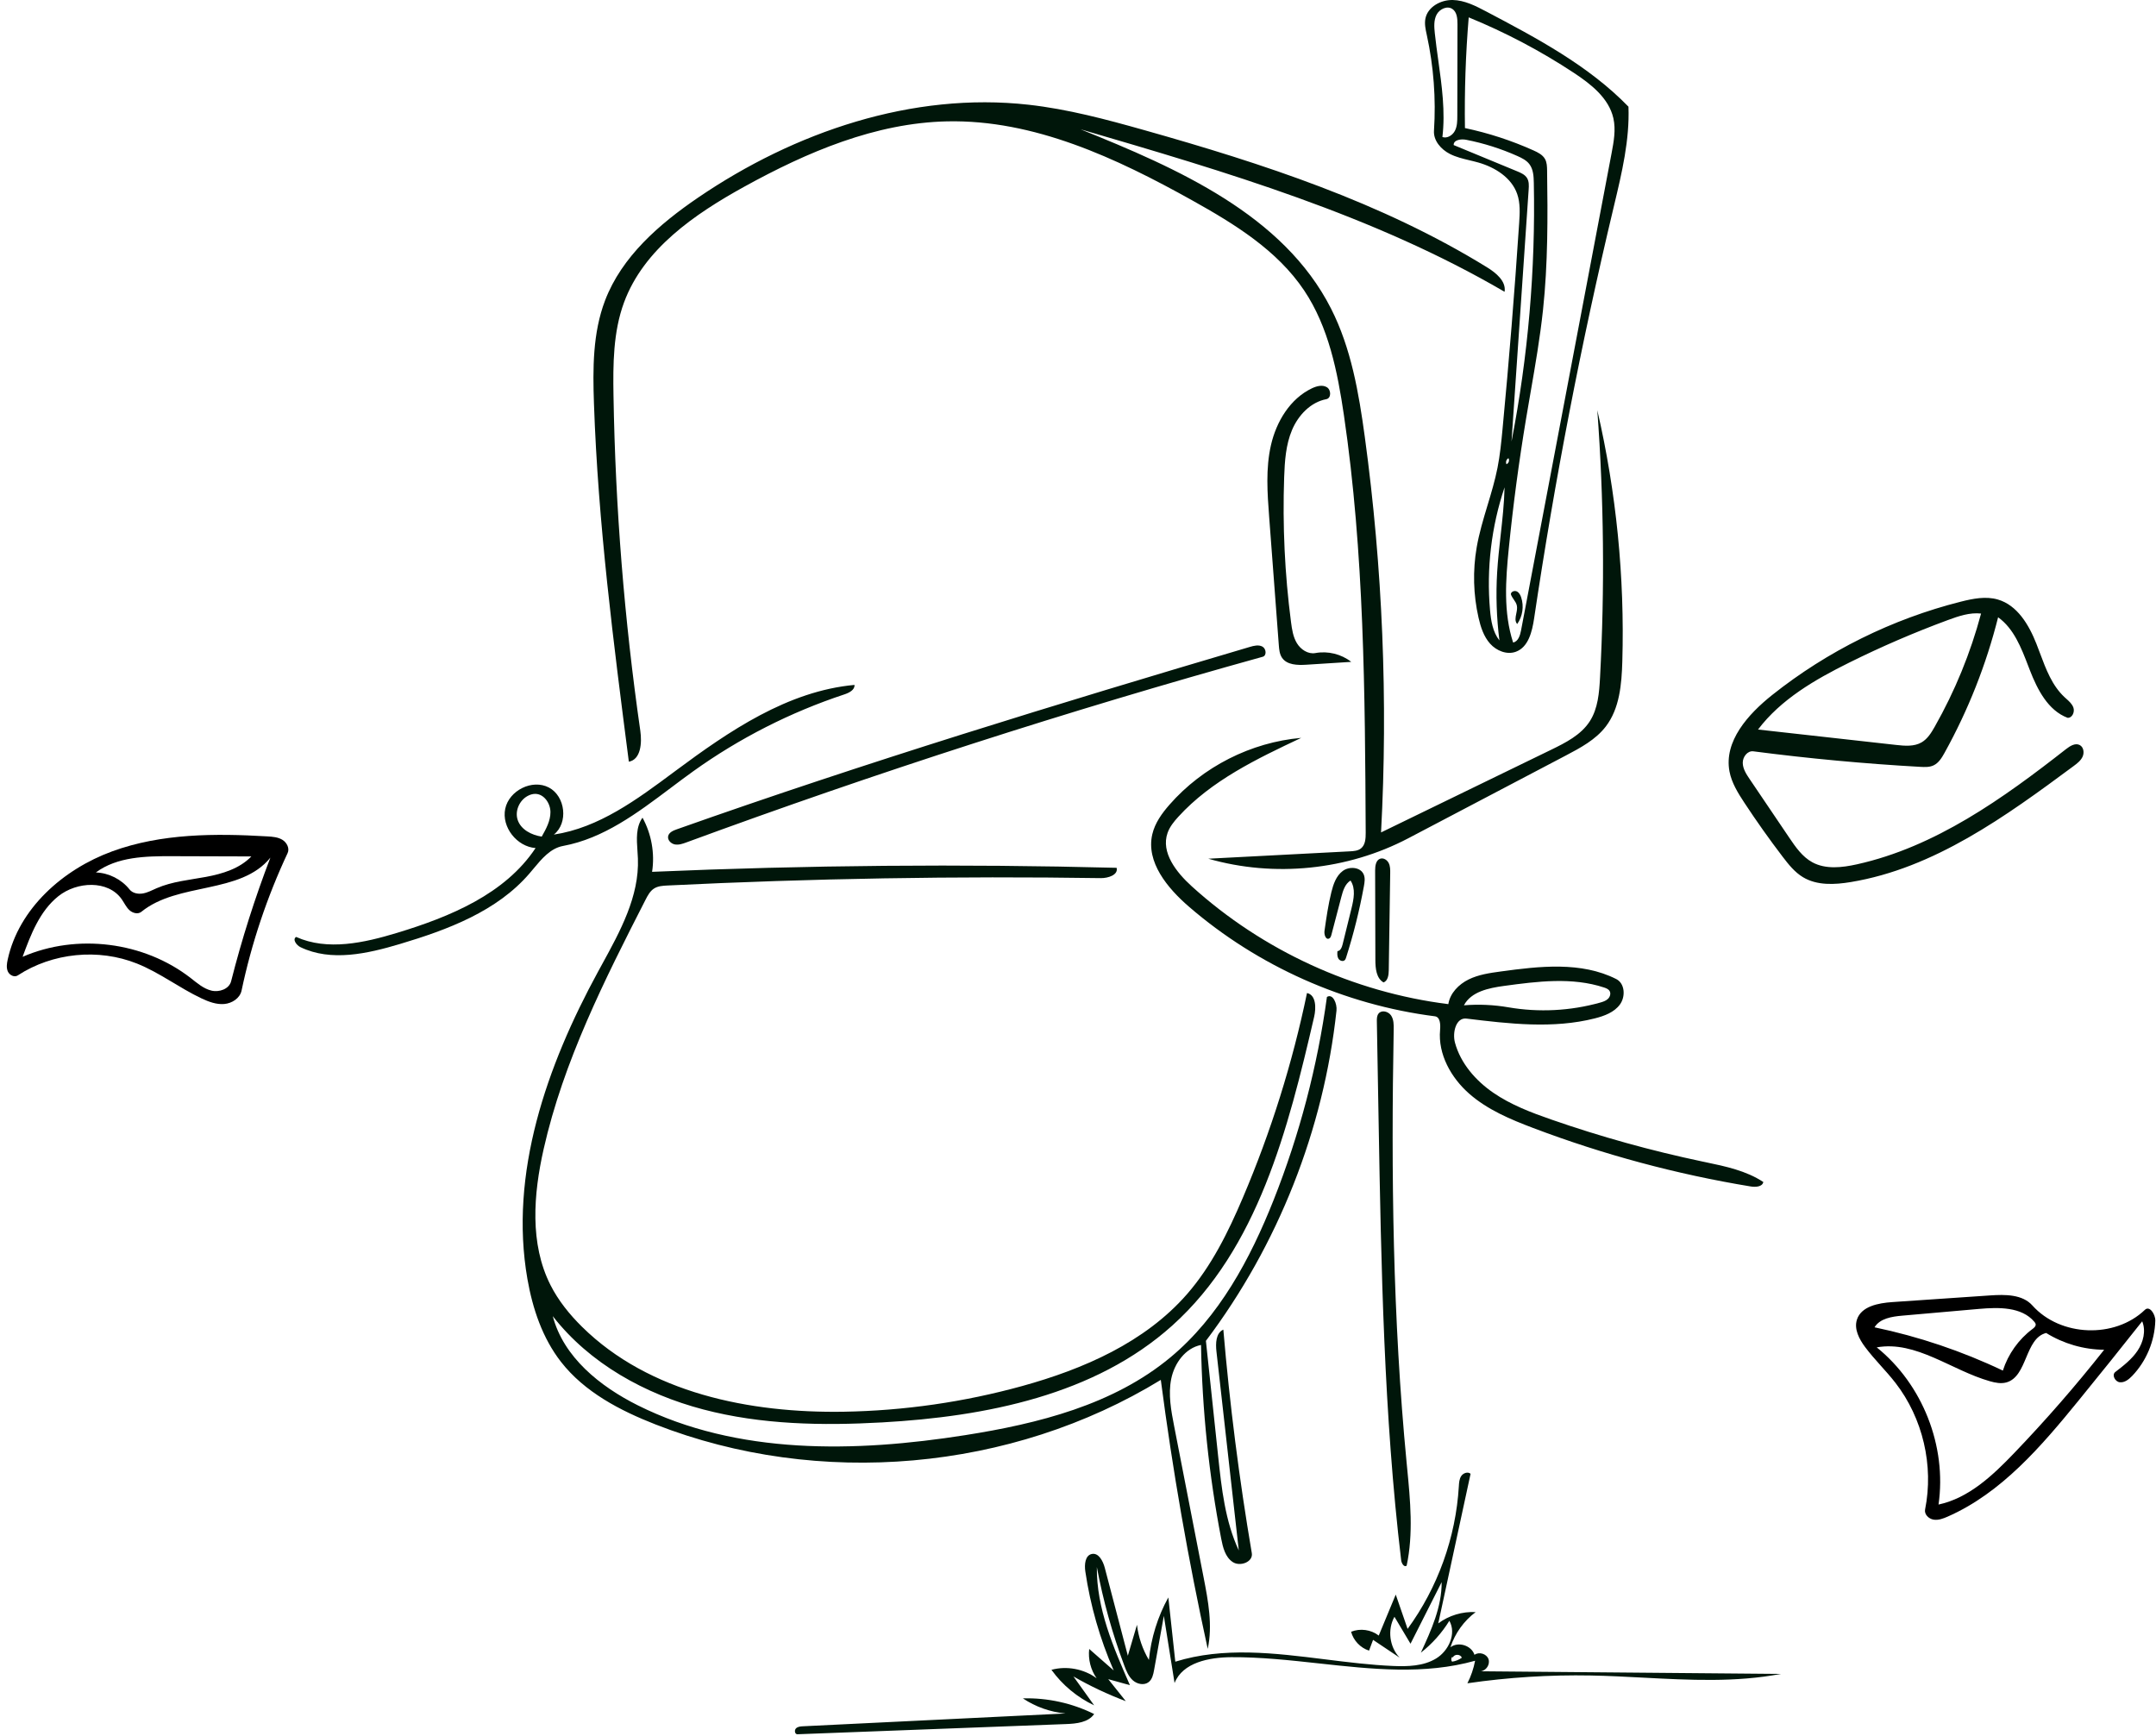 <svg width="632" height="509" viewBox="0 0 632 509" fill="none" xmlns="http://www.w3.org/2000/svg">
<path fill-rule="evenodd" clip-rule="evenodd" d="M420.35 38.311C420.962 28.945 420.256 19.493 418.259 10.322L418.216 10.126L418.216 10.126C417.877 8.575 417.529 6.98 417.841 5.428C418.532 1.996 422.344 -0.07 425.845 0.002C429.345 0.074 432.588 1.745 435.686 3.377C450.541 11.203 465.665 19.226 477.361 31.273C477.728 41.026 475.43 50.65 473.161 60.151L472.948 61.044C463.475 100.755 455.719 140.876 449.707 181.256C449.13 185.126 448.038 189.692 444.367 191.047C441.734 192.02 438.672 190.777 436.801 188.684C434.93 186.591 434.036 183.813 433.412 181.076C431.873 174.323 431.688 167.265 432.871 160.441C433.594 156.268 434.816 152.209 436.039 148.149L436.04 148.148L436.04 148.148L436.04 148.148L436.04 148.147L436.04 148.147L436.04 148.147L436.04 148.146C437.138 144.502 438.236 140.857 438.973 137.127C439.71 133.398 440.082 129.606 440.443 125.821C442.36 105.694 443.986 85.54 445.321 65.365C445.509 62.515 445.681 59.574 444.747 56.874C443.086 52.072 438.248 49.036 433.361 47.645C432.518 47.405 431.663 47.201 430.807 46.997C428.816 46.522 426.826 46.047 425.009 45.122C422.413 43.799 420.16 41.219 420.35 38.311ZM429.427 37.541C436.335 38.999 443.086 41.2 449.526 44.095C450.823 44.678 452.187 45.36 452.887 46.597C453.459 47.607 453.492 48.824 453.509 49.985C453.712 63.62 453.755 77.292 452.311 90.852C451.446 98.972 450.051 107.021 448.657 115.069C448.215 117.616 447.774 120.164 447.349 122.713C445.248 135.33 443.557 148.014 442.28 160.74C441.353 169.974 440.674 179.518 443.546 188.342C445.02 188.073 445.587 186.298 445.866 184.826L472.41 44.919C473.053 41.529 473.695 38.024 472.938 34.658C471.611 28.765 466.38 24.667 461.337 21.343C451.629 14.942 441.295 9.491 430.531 5.092C429.635 15.882 429.267 26.715 429.427 37.541ZM443.077 129.426C447.937 104.476 450.133 79.007 449.615 53.593C449.576 51.673 449.472 49.61 448.298 48.091C447.438 46.978 446.124 46.326 444.84 45.751C440.018 43.591 434.949 41.984 429.763 40.971C428.263 40.678 426.056 40.996 426.122 42.524L444.76 50.225C445.853 50.677 447.018 51.188 447.635 52.197C448.241 53.186 448.182 54.429 448.103 55.586L443.077 129.426ZM425.734 2.624C424.197 1.605 421.977 2.655 421.121 4.288C420.265 5.921 420.396 7.875 420.59 9.708C420.874 12.398 421.249 15.089 421.624 17.781C422.663 25.248 423.703 32.718 422.82 40.17C424.229 40.654 425.803 39.66 426.486 38.336C427.17 37.012 427.188 35.457 427.19 33.966L427.238 7.094C427.24 5.452 427.102 3.531 425.734 2.624ZM439.534 187.736C438.688 181.095 438.466 174.375 438.873 167.693C439.09 164.12 439.486 160.559 439.883 156.999L439.883 156.999C440.407 152.291 440.931 147.585 441.041 142.852C437.17 154.374 435.708 166.699 436.777 178.806C437.055 181.955 437.57 185.258 439.534 187.736ZM441.664 136.046C442.287 135.767 442.549 134.892 442.181 134.317C441.549 134.629 441.28 135.512 441.632 136.123L441.664 136.046ZM435.876 78.342C405.07 59.344 370.237 47.961 335.402 38.139C324.266 34.999 313.037 31.991 301.539 30.702C267.471 26.886 232.933 38.64 204.605 57.947C193.244 65.691 182.282 75.215 177.374 88.058C173.732 97.587 173.757 108.077 174.108 118.272C175.32 153.434 179.831 188.389 184.338 223.282C187.861 222.646 188.209 217.773 187.699 214.23C183.013 181.69 180.386 148.853 179.838 115.982C179.684 106.765 179.732 97.315 182.922 88.665C188.697 73.008 203.59 62.769 218.203 54.71C236.609 44.56 256.617 36.028 277.631 35.575C303.086 35.027 327.214 46.318 349.45 58.719C361.847 65.632 374.416 73.353 382.303 85.154C389.464 95.871 392.066 108.931 393.945 121.682C399.908 162.151 400.127 203.22 400.334 244.126C400.342 245.781 400.241 247.677 398.945 248.706C398.058 249.409 396.848 249.497 395.718 249.556L354.19 251.718C373.541 257.281 395.008 255.087 412.833 245.723L458.976 221.482C463.283 219.22 467.728 216.843 470.697 212.989C474.782 207.685 475.367 200.549 475.559 193.857C476.271 169.14 473.8 144.334 468.225 120.244C470.158 146.304 470.426 172.487 469.027 198.581C468.789 203.037 468.431 207.712 466.008 211.459C463.42 215.462 458.92 217.729 454.633 219.812L404.835 244.016C406.896 205.323 405.298 166.437 400.068 128.045C398.309 115.132 396.065 102.038 390.156 90.423C376.19 62.973 345.28 49.395 316.712 37.889C359.423 50.384 402.621 63.086 441.046 85.534C441.546 82.433 438.55 79.991 435.876 78.342ZM595.023 196.451C597.236 202.157 600.349 208.24 606.071 210.415C607.426 210.52 608.235 208.722 607.791 207.438C607.419 206.365 606.546 205.584 605.688 204.816L605.687 204.816C605.59 204.729 605.494 204.643 605.398 204.556C605.327 204.492 605.256 204.427 605.186 204.362C601.545 200.979 599.758 196.198 597.997 191.489L597.996 191.485C597.648 190.555 597.302 189.628 596.942 188.714C594.76 183.176 591.341 177.391 585.623 175.736C582.1 174.717 578.33 175.477 574.774 176.374C554.685 181.443 535.699 190.838 519.484 203.735C512.43 209.345 505.293 217.299 506.975 226.153C507.611 229.497 509.465 232.466 511.335 235.31C514.894 240.721 518.643 246.008 522.572 251.157C524.291 253.409 526.1 255.685 528.528 257.144C532.638 259.615 537.805 259.346 542.537 258.564C566.989 254.522 587.916 239.326 607.831 224.573C608.867 223.805 609.945 222.987 610.482 221.815C611.019 220.642 610.79 219.01 609.651 218.405C608.346 217.711 606.805 218.669 605.641 219.581C587.109 234.09 567.314 248.267 544.337 253.364C539.981 254.33 535.18 254.899 531.261 252.766C528.329 251.171 526.349 248.302 524.479 245.536L512.888 228.385C511.912 226.941 510.899 225.388 510.863 223.645C510.827 221.902 512.236 220.016 513.965 220.241C530.213 222.354 546.538 223.873 562.896 224.794C564.199 224.867 565.561 224.926 566.747 224.384C568.276 223.686 569.208 222.14 570.023 220.671C576.948 208.186 582.239 194.795 585.716 180.948C590.338 184.263 592.495 189.877 594.553 195.234C594.71 195.641 594.866 196.048 595.023 196.451ZM580.722 179.852C577.627 191.433 573.048 202.616 567.132 213.041C566.14 214.789 565.039 216.589 563.305 217.604C561.099 218.896 558.354 218.653 555.813 218.369L515.34 213.853C522.055 204.98 532.03 199.221 541.997 194.273C551.432 189.589 561.117 185.411 570.998 181.762C574.126 180.607 577.407 179.488 580.722 179.852ZM357.083 426.884C358.082 436.301 359.134 445.917 363.136 454.5L356.586 396.196C356.316 393.796 356.396 390.741 358.604 389.762C360.472 411.708 363.257 433.575 366.95 455.288C367.388 457.865 363.517 459.338 361.342 457.886C359.167 456.434 358.472 453.607 357.977 451.04C354.374 432.33 352.393 413.307 352.063 394.256C347.476 395.16 344.258 399.607 343.33 404.19C342.402 408.773 343.297 413.505 344.191 418.095L352.822 462.414C354.168 469.324 355.513 476.464 354.028 483.345C348.318 457.274 343.727 430.959 340.273 404.495C296.459 431.287 240.004 436.269 192.175 417.565C181.729 413.48 171.355 408.066 164.455 399.223C159.02 392.256 156.12 383.607 154.601 374.903C149.205 343.99 160.262 312.458 175.271 284.9C175.662 284.183 176.056 283.464 176.452 282.742L176.452 282.742L176.453 282.741L176.453 282.741L176.453 282.74C181.824 272.943 187.421 262.736 186.993 251.655C186.964 250.923 186.913 250.176 186.861 249.425C186.623 245.976 186.379 242.428 188.343 239.694C190.978 244.487 191.982 250.159 191.151 255.566C236.51 253.614 281.936 253.22 327.322 254.387C327.852 256.474 324.829 257.443 322.676 257.411C280.321 256.779 237.946 257.501 195.637 259.574C194.297 259.64 192.891 259.727 191.755 260.441C190.56 261.191 189.864 262.508 189.221 263.764C177.214 287.259 165.166 311.096 159.362 336.836C156.377 350.072 155.234 364.559 161.352 376.671C163.672 381.265 166.955 385.323 170.619 388.938C190.294 408.344 219.755 414.293 247.385 413.829C265.02 413.533 282.616 410.997 299.617 406.304C317.641 401.328 335.617 393.485 347.919 379.404C355.144 371.135 360.054 361.122 364.354 351.018C372.565 331.727 378.863 311.622 383.126 291.094C385.795 291.656 385.833 295.43 385.217 298.087C377.596 330.963 368.738 366.006 343.638 388.564C320.968 408.938 289.023 415.257 258.591 416.961C241.013 417.945 223.156 417.638 206.13 413.156C189.103 408.675 172.846 399.711 162.036 385.813C165.189 397.834 175.868 406.413 186.986 411.964C216.178 426.541 250.65 425.771 282.883 420.704C304.354 417.328 326.393 411.789 343.103 397.889C357.387 386.008 366.489 369.04 373.341 351.77C380.925 332.655 386.186 312.618 388.971 292.243C390.706 291.147 391.991 294.212 391.772 296.252C388.015 331.173 374.636 365.009 353.495 393.055L357.083 426.884ZM336.782 486.599C334.92 483.454 333.72 479.918 333.286 476.288L330.609 485.357L323.856 459.6C323.332 457.602 322.057 455.102 320.036 455.531C318.072 455.948 317.852 458.644 318.144 460.631C319.615 470.623 322.422 480.417 326.465 489.673L319.282 483.37C318.933 486.371 319.723 489.49 321.458 491.962C317.717 489.207 312.699 488.268 308.215 489.484C311.419 493.936 315.769 497.556 320.73 499.898L314.661 491.427C319.567 494.258 324.706 496.685 330.01 498.673L324.867 492.225L331.221 493.986C326.359 482.926 321.407 471.444 321.524 459.364C323.365 469.191 326.058 478.859 329.566 488.222C330.16 489.809 330.82 491.45 332.086 492.575C333.353 493.701 335.41 494.125 336.736 493.071C337.768 492.252 338.069 490.838 338.302 489.542L341.164 473.672L344.307 493.353C346.69 487.334 354.441 485.825 360.914 485.785C369.463 485.732 378.075 486.673 386.665 487.613H386.666H386.666H386.666H386.666H386.667H386.667H386.667H386.667C402.153 489.306 417.566 490.991 432.404 486.826C431.968 489.12 431.206 491.352 430.147 493.433C442.12 491.69 454.234 490.925 466.331 491.149C471.44 491.243 476.564 491.512 481.688 491.781H481.688H481.689H481.689H481.689H481.69H481.69H481.691H481.691C495.238 492.492 508.785 493.203 522.057 490.687L433.967 489.913C435.622 489.817 436.89 487.893 436.326 486.335C435.762 484.777 433.557 484.11 432.224 485.094C431.357 482.34 427.463 481.115 425.176 482.878C426.502 478.79 429.124 475.134 432.57 472.566C428.681 472.357 424.73 473.548 421.604 475.872L431.079 432.02C430.278 431.331 428.942 431.794 428.35 432.67C427.764 433.536 427.699 434.639 427.637 435.684L427.635 435.717C426.748 450.691 421.468 465.378 412.618 477.489L409.142 467.434L404.161 479.444C401.904 477.696 398.702 477.255 396.056 478.328C396.732 480.896 398.786 483.056 401.317 483.86L402.495 480.702L410.277 485.914C407.303 482.798 406.658 477.699 408.763 473.94L413.472 481.839L422.599 463.787C422.651 471.035 419.544 477.886 416.499 484.463C419.809 481.871 422.653 478.688 424.858 475.109C426.986 478.878 424.662 483.931 420.96 486.175C417.259 488.418 412.682 488.54 408.357 488.357C401.759 488.078 395.111 487.25 388.471 486.422L388.471 486.422C373.559 484.563 358.688 482.709 344.523 487.1L342.481 468.266C339.361 473.904 337.408 480.185 336.782 486.599ZM425.656 487.102C425.336 486.719 425.338 486.105 425.661 485.725L425.918 485.822C426.35 484.787 428.17 484.872 428.504 485.943C427.665 486.548 426.679 486.949 425.656 487.102ZM473.783 287C463.524 281.815 451.315 283.214 439.926 284.775C436.708 285.216 433.427 285.679 430.512 287.112C427.598 288.545 425.059 291.14 424.556 294.349C396.743 290.876 370.09 278.634 349.333 259.797C344.828 255.709 340.231 249.887 342.257 244.151C342.894 242.348 344.133 240.827 345.422 239.414C355.099 228.804 368.441 222.423 381.43 216.298C366.709 217.589 352.584 224.749 342.841 235.86C340.608 238.406 338.55 241.251 337.781 244.549C335.882 252.693 342.207 260.333 348.538 265.797C368.737 283.23 394.144 294.551 420.614 297.913C422.201 298.115 422.283 300.347 422.138 301.94C421.493 309.028 425.357 315.945 430.712 320.634C436.067 325.322 442.775 328.137 449.43 330.658C470.042 338.465 491.433 344.216 513.182 347.795C514.619 348.032 516.592 347.92 516.895 346.495C511.876 343.175 505.836 341.91 499.929 340.673L499.907 340.669L499.841 340.655L499.352 340.552L498.973 340.473C483.998 337.32 469.223 333.214 454.769 328.188C448.839 326.126 442.894 323.874 437.724 320.313C432.553 316.751 428.162 311.72 426.509 305.664C425.692 302.673 426.8 298.208 429.878 298.585C442.408 300.117 455.283 301.63 467.518 298.522C470.286 297.819 473.173 296.758 474.86 294.453C476.548 292.148 476.332 288.289 473.783 287ZM442.176 295.281C437.875 294.54 433.481 294.342 429.13 294.692C431.244 290.677 436.408 289.62 440.904 289.007C450.677 287.677 460.854 286.379 470.217 289.477C470.835 289.682 471.496 289.943 471.83 290.502C472.271 291.238 471.949 292.24 471.323 292.826C470.697 293.413 469.844 293.679 469.018 293.91C460.319 296.341 451.078 296.813 442.176 295.281ZM299.844 497.857C307.042 497.655 314.284 499.247 320.735 502.447C319.011 504.925 315.545 505.272 312.528 505.387L233.678 508.379C232.956 508.29 232.82 507.174 233.331 506.656C233.843 506.138 234.644 506.072 235.371 506.036L312.344 502.282C307.896 501.874 303.557 500.338 299.844 497.857ZM148.1 237.083C146.976 242.457 151.523 248.19 156.998 248.596C148.045 262.089 131.918 268.747 116.422 273.448C106.751 276.381 96.023 278.79 86.804 274.651C85.66 275.35 86.88 277.072 88.088 277.654C97.06 281.977 107.697 279.568 117.24 276.72C131.236 272.543 145.662 267.145 155.186 256.071C155.575 255.618 155.963 255.152 156.354 254.682L156.355 254.682L156.355 254.681L156.355 254.681C158.806 251.735 161.362 248.663 165.048 247.981C176.912 245.787 186.794 238.356 196.559 231.013L196.559 231.012L196.56 231.012L196.56 231.011L196.561 231.011C198.775 229.346 200.983 227.685 203.207 226.092C216.726 216.402 231.721 208.774 247.514 203.554C248.909 203.092 250.605 202.237 250.481 200.773C230.901 202.57 213.786 214.246 198.005 225.975L197.478 226.367C186.753 234.34 175.546 242.672 162.349 244.648C166.659 241.248 165.749 233.392 160.886 230.845C156.022 228.298 149.224 231.709 148.1 237.083ZM151.754 240.367C150.874 237.76 152.232 234.659 154.646 233.339C155.331 232.964 156.098 232.714 156.879 232.713C159.457 232.711 161.339 235.468 161.356 238.046C161.373 240.624 160.067 243.001 158.797 245.245C155.826 244.79 152.715 243.214 151.754 240.367ZM444.745 182.925C444.016 182.112 444.24 181.018 444.472 179.884C444.636 179.083 444.805 178.262 444.643 177.508C444.503 176.853 444.121 176.296 443.738 175.737C443.4 175.242 443.06 174.746 442.886 174.18C442.925 173.432 443.926 173.048 444.607 173.359C445.289 173.669 445.671 174.401 445.909 175.111C446.777 177.703 446.331 180.699 444.745 182.925ZM378.739 126.051C380.563 121.726 384.18 117.89 388.792 117.012C390.284 116.728 390.238 114.267 388.93 113.494C387.623 112.72 385.943 113.178 384.571 113.83C378.182 116.872 374.148 123.566 372.568 130.463C370.987 137.361 371.51 144.544 372.041 151.6L374.866 189.107C374.962 190.382 375.079 191.721 375.789 192.785C377.236 194.951 380.337 195.019 382.937 194.854L396.095 194.018C393.171 191.726 389.246 190.762 385.592 191.436C383.459 191.831 381.315 190.423 380.185 188.571C379.054 186.719 378.723 184.503 378.443 182.352C376.609 168.276 375.936 154.049 376.434 139.862C376.598 135.171 376.914 130.376 378.739 126.051ZM412.335 458.97C411.588 459.512 410.839 458.277 410.73 457.36C405.645 414.618 404.878 371.493 404.117 328.456L403.604 299.443C403.589 298.616 403.601 297.711 404.132 297.078C405.047 295.987 406.97 296.487 407.768 297.665C408.567 298.842 408.568 300.367 408.542 301.79C407.759 344.141 408.273 386.574 412.328 428.738C412.377 429.251 412.427 429.764 412.477 430.278C413.406 439.856 414.35 449.578 412.335 458.97ZM370.061 189.546C368.947 188.934 367.573 189.28 366.354 189.641C309.982 206.313 253.739 223.505 198.324 243.127C197.287 243.494 196.1 244.023 195.862 245.098C195.61 246.235 196.681 247.322 197.827 247.533C198.974 247.744 200.133 247.335 201.227 246.932C256.761 226.503 313.132 208.346 370.15 192.522C371.374 192.182 371.174 190.157 370.061 189.546Z" fill="#00160A"/>
<path fill-rule="evenodd" clip-rule="evenodd" d="M570.908 444.586C569.596 445.162 568.175 445.699 566.762 445.456C565.349 445.213 564.028 443.887 564.312 442.482C566.906 429.634 563.648 415.723 555.62 405.363C552.806 401.732 549.457 398.537 546.715 394.852C544.987 392.53 543.451 389.609 544.327 386.851C545.574 382.925 550.595 381.971 554.704 381.69C564.256 381.039 573.808 380.388 583.361 379.737C587.762 379.437 592.831 379.393 595.769 382.684C603.948 391.845 619.89 392.46 628.75 383.956C630.121 382.64 631.848 385.26 631.793 387.16C631.622 393.133 629.161 399.011 625.025 403.324C624.049 404.342 622.801 405.339 621.399 405.193C619.997 405.047 618.963 403.033 620.081 402.174C622.479 400.332 624.922 398.443 626.604 395.93C628.285 393.416 629.101 390.12 627.954 387.322C621.784 395.128 615.554 402.887 609.266 410.599C598.364 423.97 586.704 437.647 570.908 444.586M588.138 405.239C586.569 405.673 584.895 405.34 583.328 404.897C572.054 401.711 561.667 392.902 550.134 394.964C563.581 405.794 570.721 423.953 568.251 441.042C577.112 439.145 584.109 432.53 590.384 425.994C599.673 416.319 608.492 406.194 616.802 395.667C610.829 395.618 604.879 393.895 599.804 390.745C593.535 392.296 594.363 403.517 588.138 405.239M596.326 387.452C592.591 383.049 585.879 383.185 580.128 383.69C572.626 384.349 565.124 385.008 557.622 385.667C554.576 385.934 551.078 386.469 549.49 389.082C562.474 391.8 575.133 396.069 587.111 401.77C588.652 396.931 591.74 392.598 595.811 389.561C596.269 389.22 596.793 388.782 596.732 388.214C596.701 387.923 596.515 387.675 596.326 387.452V387.452Z" fill="black"/>
<path fill-rule="evenodd" clip-rule="evenodd" d="M40.151 282.456C28.851 277.937 15.386 279.277 5.199 285.934C4.213 286.579 2.795 285.86 2.307 284.788C1.818 283.716 2.001 282.468 2.251 281.317C5.504 266.317 18.465 254.84 32.879 249.566C47.293 244.291 63.059 244.277 78.382 245.178C79.902 245.268 81.491 245.387 82.788 246.185C84.085 246.984 84.957 248.691 84.311 250.07C78.283 262.928 73.743 276.482 70.809 290.377C70.333 292.63 68.003 294.125 65.708 294.312C63.413 294.5 61.164 293.652 59.081 292.67C52.59 289.609 46.814 285.12 40.151 282.456M41.442 267.278C40.435 268.097 38.861 267.664 37.914 266.778C36.966 265.892 36.426 264.665 35.681 263.603C31.686 257.904 22.518 258.377 17.084 262.725C11.649 267.073 9.02 273.944 6.625 280.479C22.568 273.554 42.205 276.039 55.92 286.717C57.793 288.175 59.651 289.818 61.957 290.379C64.263 290.94 67.168 289.932 67.752 287.632C70.872 275.343 74.717 263.239 79.26 251.402C70.543 262.238 52.236 258.509 41.442 267.278M37.973 260.73C38.868 261.855 40.494 262.153 41.909 261.9C43.324 261.646 44.609 260.941 45.928 260.368C50.467 258.395 55.495 257.954 60.362 257.052C65.228 256.15 70.248 254.623 73.674 251.051C65.944 251.027 58.214 251.004 50.484 250.981C42.716 250.957 34.345 251.122 28.104 255.748C31.903 255.887 35.605 257.756 37.973 260.73Z" fill="black"/>
<path fill-rule="evenodd" clip-rule="evenodd" d="M403.17 281.419C403.151 274.62 403.133 267.821 403.115 261.022C403.11 259.069 403.104 257.117 403.099 255.164C403.096 253.817 403.321 252.133 404.601 251.714C405.569 251.397 406.634 252.093 407.087 253.005C407.54 253.917 407.534 254.981 407.519 255.999C407.378 265.487 407.236 274.976 407.095 284.464C407.075 285.828 406.846 287.507 405.568 287.986C403.438 286.779 403.176 283.868 403.17 281.419H403.17Z" fill="#00160A"/>
<path fill-rule="evenodd" clip-rule="evenodd" d="M389.595 275.127C388.611 275.559 388.104 273.937 388.256 272.873C388.8 269.066 389.346 265.25 390.272 261.517C390.848 259.193 391.679 256.748 393.599 255.317C395.518 253.885 398.814 254.136 399.753 256.338C400.208 257.405 400.019 258.624 399.81 259.765C398.518 266.828 396.777 273.81 394.602 280.653C394.51 280.943 394.409 281.246 394.189 281.457C393.654 281.97 392.689 281.625 392.318 280.983C391.947 280.341 391.995 279.55 392.055 278.811C392.938 278.746 393.35 277.706 393.563 276.846C394.429 273.332 395.296 269.819 396.163 266.305C396.837 263.571 397.453 260.457 395.883 258.119C394.271 259.112 393.665 261.12 393.185 262.952C392.22 266.637 391.254 270.322 390.289 274.007C390.174 274.447 390.012 274.944 389.595 275.127L389.595 275.127Z" fill="#00160A"/>
</svg>
